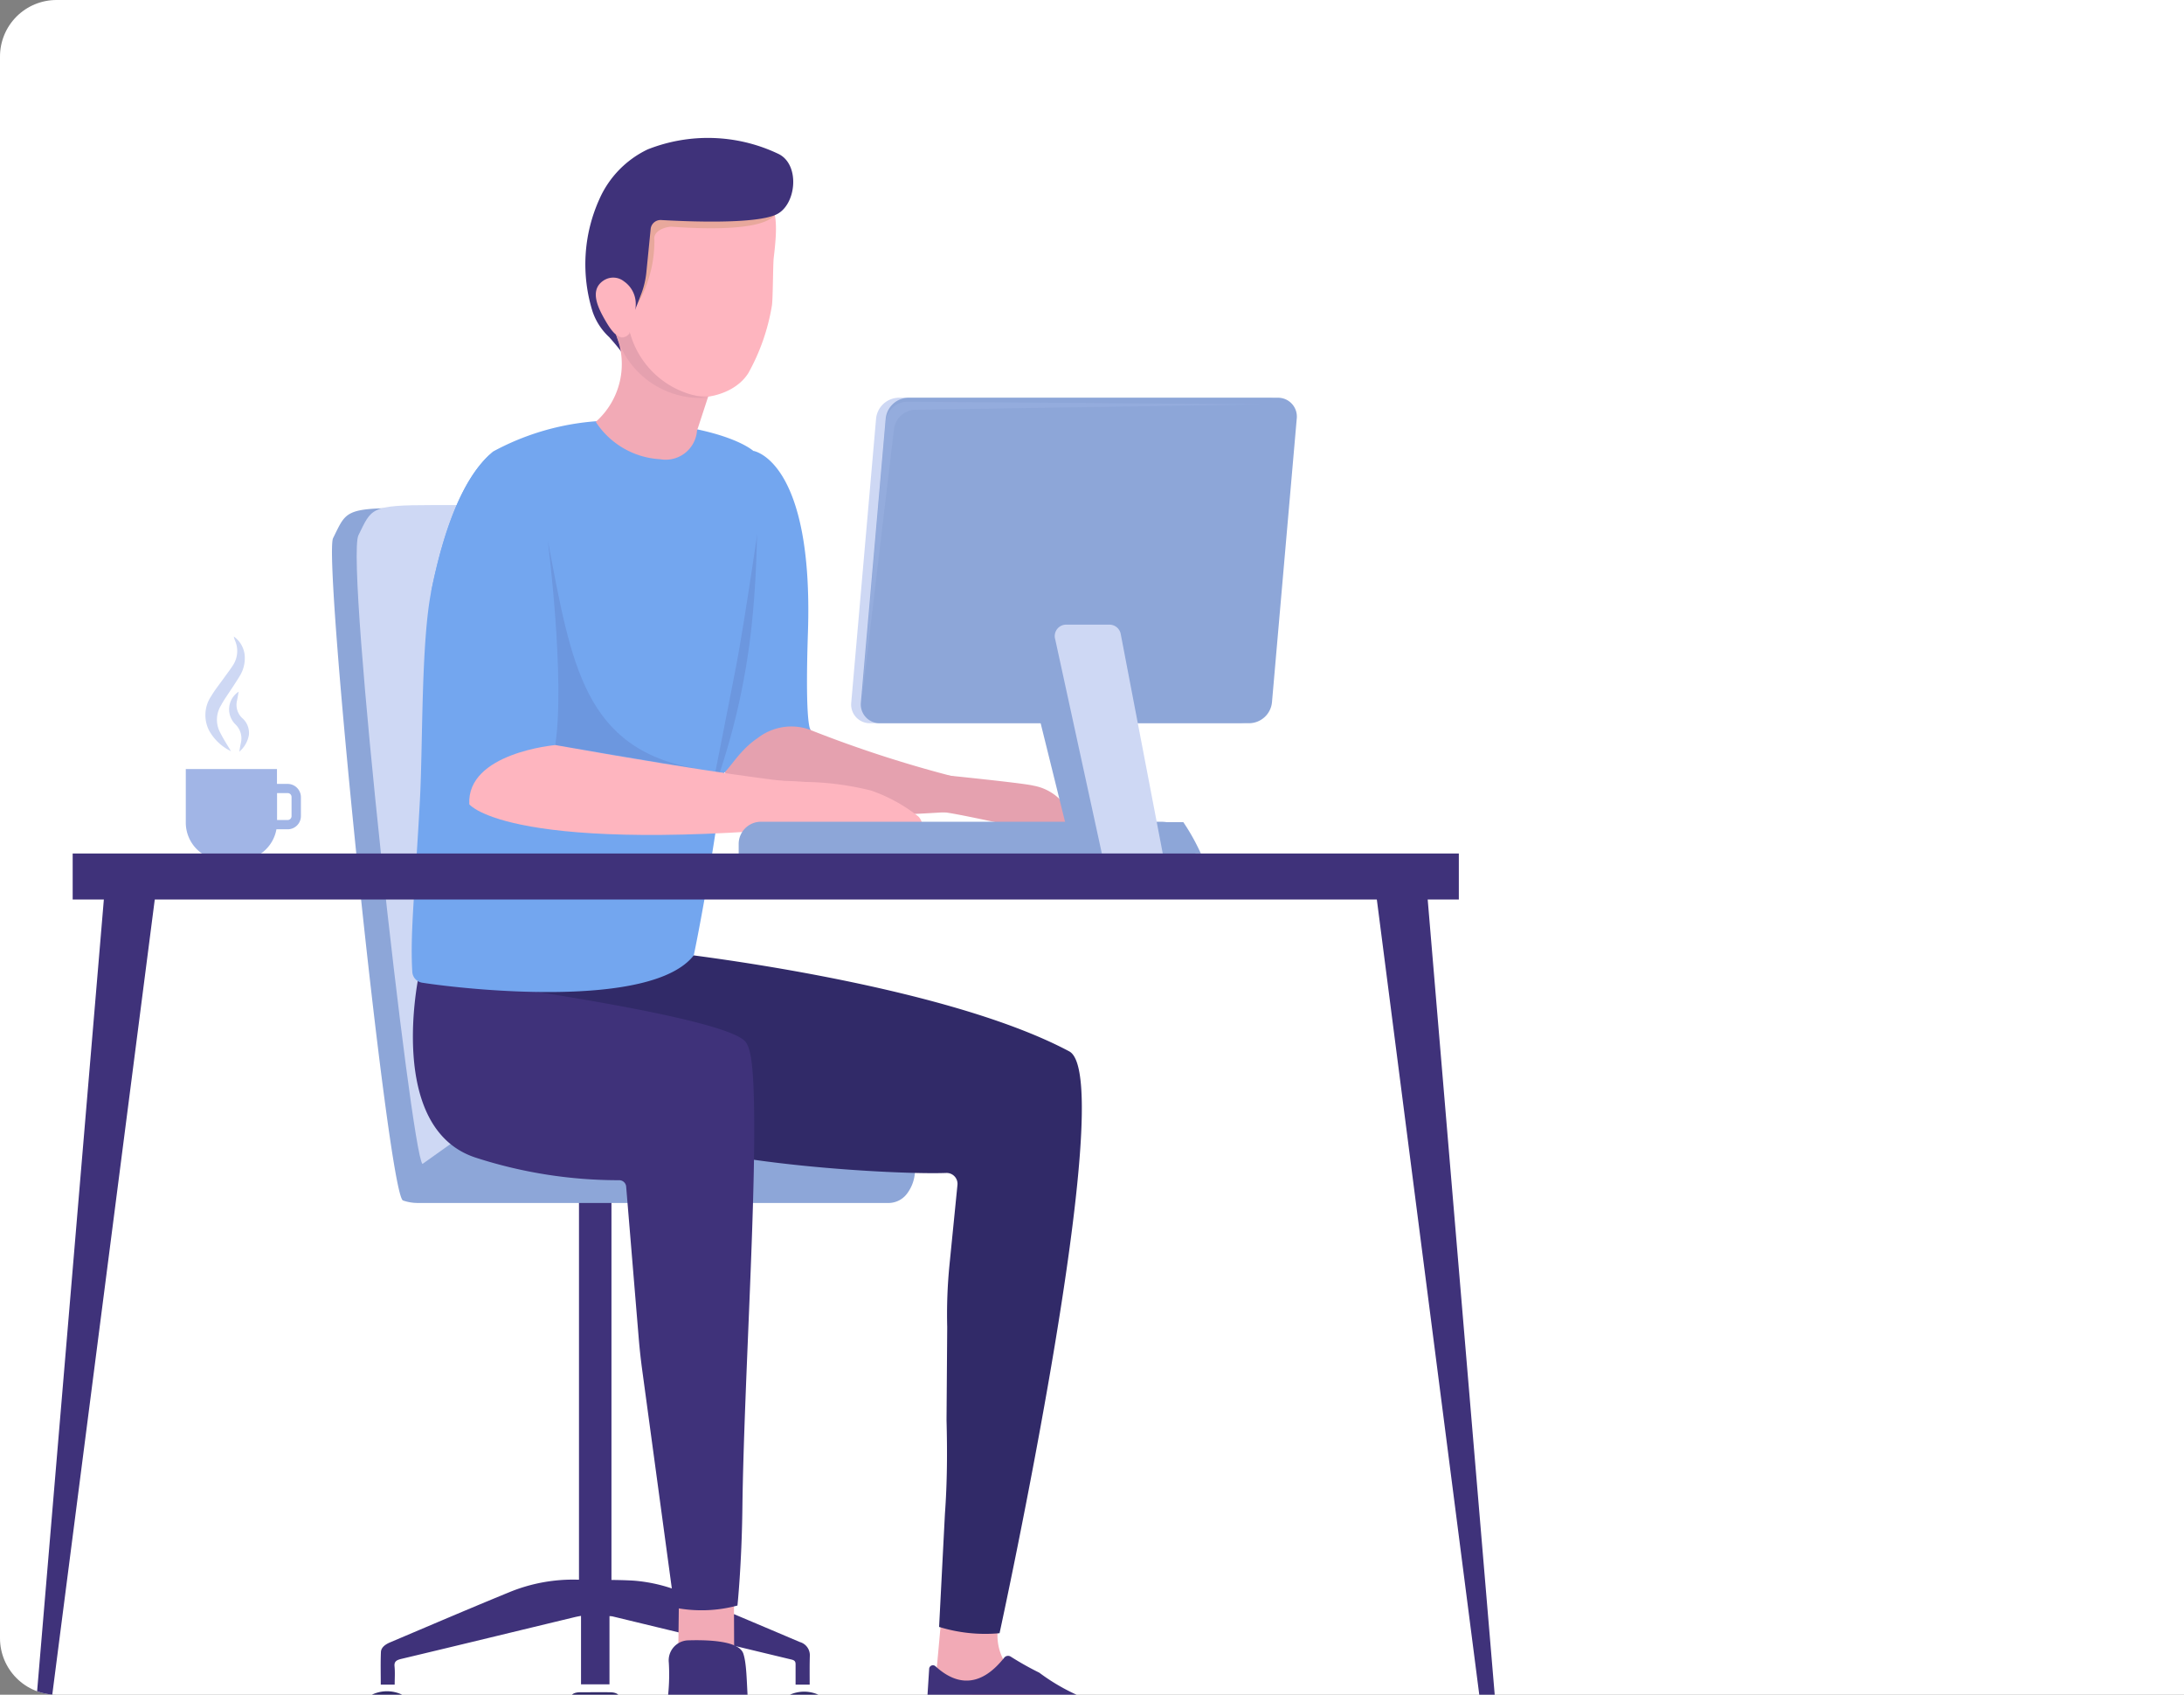 <svg xmlns="http://www.w3.org/2000/svg" xmlns:xlink="http://www.w3.org/1999/xlink" width="116" height="90"
  viewBox="0 0 116 90">
  <rect x="0" y="0" width="116" height="90" fill="#808080" stroke="none"/>
  <defs>
    <clipPath id="clip-path">
      <path id="_6669899fbfc7e73c806c7a89098cf094" data-name="6669899fbfc7e73c806c7a89098cf094"
        d="M3,0H116a0,0,0,0,1,0,0V90a0,0,0,0,1,0,0H3a3,3,0,0,1-3-3V3A3,3,0,0,1,3,0Z" transform="translate(740 624)"
        fill="#7c7c7c" style="mix-blend-mode: multiply;isolation: isolate" />
    </clipPath>
  </defs>
  <g id="マスクグループ_12" data-name="マスクグループ 12" transform="translate(-740 -624)" clip-path="url(#clip-path)">
    <g id="AdobeStock_451512740_更新済み_" data-name="AdobeStock_451512740 [更新済み]" transform="translate(727.493 615.195)">
      <rect id="長方形_24729" data-name="長方形 24729" width="201.468" height="120.881" fill="#fff" />
      <g id="グループ_14607" data-name="グループ 14607" transform="translate(11.838 16.126)">
        <g id="グループ_14603" data-name="グループ 14603">
          <ellipse id="楕円形_152" data-name="楕円形 152" cx="41.317" cy="0.689" rx="41.317" ry="0.689"
            transform="translate(0 85.765)" fill="#9ca9cf" />
          <g id="グループ_14602" data-name="グループ 14602" transform="translate(2.347)">
            <g id="グループ_14595" data-name="グループ 14595" transform="translate(18.54 56.222)">
              <path id="パス_44762" data-name="パス 44762"
                d="M38.381,49.744h-.749c0-.359,0-.717,0-1.076,0-.137-.036-.21-.214-.254q-4.757-1.142-9.513-2.293c-.036-.008-.081-.008-.157-.016v3.626H26.236V46.093c-.149.028-.254.048-.355.073-3.062.737-6.121,1.483-9.187,2.212-.274.064-.387.153-.363.395.032.318.008.637.008.971H15.6c0-.584-.016-1.152.008-1.725.008-.25.234-.411.492-.52,2.1-.89,4.195-1.789,6.31-2.655a8.89,8.89,0,0,1,3.622-.673c1,.024,2.007-.008,3.006.052a8.392,8.392,0,0,1,2.736.693q3.046,1.275,6.084,2.567a.728.728,0,0,1,.532.709C38.373,48.708,38.381,49.22,38.381,49.744Z"
                transform="translate(-15.594 -23.823)" fill="#3f327a" />
              <path id="パス_44763" data-name="パス 44763" d="M20.613,34.474h1.725V55.338H20.613Z"
                transform="translate(-10.079 -34.474)" fill="#3f327a" />
            </g>
            <g id="グループ_14596" data-name="グループ 14596" transform="translate(8.19 33.52)">
              <path id="パス_44764" data-name="パス 44764"
                d="M16.069,24.446h-.564v-.79H10.662v2.853A2,2,0,0,0,12.656,28.5h.858a1.992,1.992,0,0,0,1.962-1.644h.6a.7.7,0,0,0,.7-.7V25.143A.706.706,0,0,0,16.069,24.446Zm.21,1.712a.206.206,0,0,1-.205.205h-.564v-1.43h.564a.206.206,0,0,1,.205.205Z"
                transform="translate(-10.662 -23.656)" fill="#a1b5e6" />
            </g>
            <path id="パス_44765" data-name="パス 44765"
              d="M43.957,50.364l-21.726.6,1.08-1.245,8.51-7.644L27.726,17.05H18.338c-3.324,0-3.207.173-3.917,1.6-.552,1.1,2.909,34.818,3.711,35.176a2.39,2.39,0,0,0,.79.133H43.961a1.232,1.232,0,0,0,.967-.528,2.093,2.093,0,0,0,.4-1.269A1.639,1.639,0,0,0,43.957,50.364Z"
              transform="translate(1.593 2.606)" fill="#8da6d8" />
            <path id="パス_44766" data-name="パス 44766" d="M16.652,35.6H40.732l-6.89-3.723-15.6.778Z"
              transform="translate(4.109 18.894)" fill="#8da6d8" />
            <path id="パス_44767" data-name="パス 44767"
              d="M18.48,51.968c-.608-.588-4.11-31.965-3.4-33.391s.592-1.6,3.921-1.6h9.388L32.486,42Z"
              transform="translate(2.281 2.525)" fill="#ced8f4" />
            <g id="グループ_14597" data-name="グループ 14597" transform="translate(17.046 82.496)">
              <path id="パス_44768" data-name="パス 44768"
                d="M16.768,46.994a1.844,1.844,0,0,1-.081,3.687,1.844,1.844,0,1,1,.081-3.687Z"
                transform="translate(-14.882 -46.993)" fill="#312a68" />
              <path id="パス_44769" data-name="パス 44769"
                d="M25.435,48.8a1.842,1.842,0,0,1,3.683.077,1.842,1.842,0,1,1-3.683-.077Z"
                transform="translate(-3.289 -46.993)" fill="#312a68" />
              <path id="パス_44770" data-name="パス 44770"
                d="M20.359,48.8c0-.387,0-.774,0-1.16.008-.435.181-.612.6-.616.532,0,1.068-.008,1.6,0,.4.008.584.185.588.592.008.8,0,1.6,0,2.4a.53.53,0,0,1-.564.588c-.548.016-1.1.016-1.64,0A.539.539,0,0,1,20.363,50C20.351,49.6,20.359,49.2,20.359,48.8Z"
                transform="translate(-8.867 -46.97)" fill="#312a68" />
            </g>
            <path id="パス_44771" data-name="パス 44771"
              d="M26.766,15.621c2.833,1.757-1.833,6.874-1.628,14.308.02.753,4.287-.25,4.638.488a64.12,64.12,0,0,0,8.1,2.595v1.7s-8.506.641-10.912,0-3.119-7.785-3.465-10.9S26.766,15.621,26.766,15.621Z"
              transform="translate(11.608 1.036)" fill="#e5a1af" />
            <path id="パス_44772" data-name="パス 44772"
              d="M26.383,15.606s3.2.484,2.893,9.658c-.169,5.1.149,5.166.149,5.166a2.908,2.908,0,0,0-2.813.423c-1.382.915-1.8,2.494-2.381,1.894C22.527,31.01,26.383,15.606,26.383,15.606Z"
              transform="translate(11.958 1.019)" fill="#73a6ef" />
            <path id="パス_44773" data-name="パス 44773"
              d="M34.909,24.409c-.479-.133-4.936-.58-4.936-.58s-.8-.407-.145,1.011c.181.391-.488.911.338.983s5.875,1.237,6.125,1.221l.814-.081A2.66,2.66,0,0,0,34.909,24.409Z"
              transform="translate(18.301 9.994)" fill="#e5a1af" />
            <path id="パス_44774" data-name="パス 44774" d="M23.177,44.523l-.056,4.36,2.982-.028-.02-4.791Z"
              transform="translate(11.216 32.284)" fill="#f2aab6" />
            <path id="パス_44775" data-name="パス 44775"
              d="M29.989,45.062l-.379,4.17,5.77.177-1.358-1.064a2.783,2.783,0,0,1-1.064-2.293l.036-.919Z"
              transform="translate(18.345 33.381)" fill="#f2aab6" />
            <path id="パス_44776" data-name="パス 44776"
              d="M21.156,28.924l5.609-.629s14.34,1.575,21.255,5.258c2.716,1.447-3.7,30.9-3.7,30.9a8.293,8.293,0,0,1-3.211-.334l.31-6.012c.121-1.656.129-3.316.085-4.976l.036-4.936a26.677,26.677,0,0,1,.121-3.308l.423-4.239a.578.578,0,0,0-.6-.637c-2.667.1-12.624-.463-15.96-2.107-2.212-1.092-4.368-3.759-5.8-5.843A2.014,2.014,0,0,1,21.156,28.924Z"
              transform="translate(7.092 14.96)" fill="#312a68" />
            <path id="パス_44777" data-name="パス 44777"
              d="M33.648,62.357s.226-2.156.262-5.194c.085-6.757.818-17.411.584-22.476-.068-1.455-.214-2.091-.479-2.333-1.62-1.483-17.286-3.489-17.286-3.489s-1.781,8.208,3.07,9.723a24.614,24.614,0,0,0,7.559,1.181.372.372,0,0,1,.379.342l.665,8.022c.048.588.113,1.177.193,1.761L30.3,62.466A7.333,7.333,0,0,0,33.648,62.357Z"
              transform="translate(3.843 15.587)" fill="#3f327a" />
            <path id="パス_44778" data-name="パス 44778"
              d="M31.36,43.233c-2.252,2.885-12.112,1.813-14.425,1.451a.619.619,0,0,1-.524-.576c-.125-2.087.149-4.332.407-9.175.157-2.978.056-8.361.608-11.081.645-3.175,1.62-5.839,3.078-7.2q.1-.1.205-.181a13.574,13.574,0,0,1,7.632-1.592c4.932.33,6.217,1.592,6.217,1.592a53.27,53.27,0,0,1,.012,8.462c-.246,2.256-1.112,4.892-1.2,5.581C32.412,38.346,31.36,43.233,31.36,43.233Z"
              transform="translate(3.81 0.183)" fill="#73a6ef" />
            <path id="パス_44779" data-name="パス 44779"
              d="M26.8,17.668c-.056.322-.024,1.995-.258,4.424a37.169,37.169,0,0,1-1.8,8.49c-.749,1.16-.721.794-1.1.641-.242-.1.854-.459.9-.725,0,0,.6-3.026,1.084-5.524C26.047,22.846,26.8,17.668,26.8,17.668Z"
              transform="translate(11.754 3.285)" fill="#3f327a" opacity="0.13" />
            <path id="パス_44780" data-name="パス 44780"
              d="M21.376,14.7c-.068,6.153,5.947,6.6,7.4,4.255a11.04,11.04,0,0,0,1.245-3.566c.06-.33.056-2.224.1-2.559.274-2.281.125-3.01-1.072-3.554a5.517,5.517,0,0,0-6.479,1.539C21.7,11.818,21.4,12.338,21.376,14.7Z"
              transform="translate(9.298 -6.471)" fill="#feb5bf" />
            <path id="パス_44781" data-name="パス 44781"
              d="M29.48,9.892a.621.621,0,0,1-.052.484c-.81,1.064-5.278.641-5.524.641s-.979.193-.886.713a6.716,6.716,0,0,1-.947,3.481s.2-4.444.165-4.577a16.048,16.048,0,0,1,1.592-1.688l4.876.52Z"
              transform="translate(10.062 -6.298)" fill="#e8a89c" />
            <path id="パス_44782" data-name="パス 44782"
              d="M24.079,8.3A8.69,8.69,0,0,1,31,8.522c1.209.544.991,2.752-.1,3.24-1.156.52-4.767.363-6.1.286a.529.529,0,0,0-.556.475l-.23,2.317a4.475,4.475,0,0,1-.274,1.144l-.467,1.209s-.391,2.228-.395,2.232c.008-.222-.7-1-.834-1.156a3.293,3.293,0,0,1-.886-1.362,8.4,8.4,0,0,1,.355-5.951A5.3,5.3,0,0,1,24.079,8.3Z"
              transform="translate(8.637 -7.684)" fill="#3f327a" />
            <path id="パス_44783" data-name="パス 44783"
              d="M27.017,15.993l-.56,1.712a.506.506,0,0,0-.048.185,1.669,1.669,0,0,1-1.946,1.455,4.37,4.37,0,0,1-3.425-1.986,4.1,4.1,0,0,0,1.068-4.646.5.5,0,0,0,.56-.073.118.118,0,0,1,.2.052A4.047,4.047,0,0,0,27.017,15.993Z"
              transform="translate(8.927 -2.277)" fill="#f2aab6" />
            <path id="パス_44784" data-name="パス 44784"
              d="M23.159,12.669a1.45,1.45,0,0,0-.621-1.245.922.922,0,0,0-1.068-.06c-.79.5-.334,1.438.093,2.168.254.439.512.778.786.842C22.99,14.522,23.139,13.35,23.159,12.669Z"
              transform="translate(8.929 -3.8)" fill="#feb5bf" />
            <path id="パス_44785" data-name="パス 44785"
              d="M23.07,32.88c-1.475,2.547-3.957,3.1-4.872.431a49.772,49.772,0,0,1-1.322-10.239c.645-3.175,1.62-5.839,3.078-7.2a6.142,6.142,0,0,1,.753-.31C23.469,15.642,24.545,30.329,23.07,32.88Z"
              transform="translate(4.356 0.971)" fill="#73a6ef" />
            <path id="パス_44786" data-name="パス 44786"
              d="M22.408,23.05s-4.718.411-4.569,3.147c0,0,2.156,2.792,19.675,1.06l-2.857-2.285S31.248,24.625,22.408,23.05Z"
              transform="translate(5.409 9.197)" fill="#feb5bf" />
            <path id="パス_44787" data-name="パス 44787"
              d="M34.144,25.847a8.593,8.593,0,0,0-2.49-1.37,15.2,15.2,0,0,0-3.526-.463c-3.892-.306-3.759.625-3,1.632.467.621,3.5.475,3.5.475s2.913.834,4.706,1.177a.878.878,0,0,0,.83-1.434A.027.027,0,0,1,34.144,25.847Z"
              transform="translate(12.953 10.191)" fill="#feb5bf" />
            <path id="パス_44788" data-name="パス 44788"
              d="M48.924,26.82H24.655v-.649a1.18,1.18,0,0,1,1.181-1.181H47.106a1.818,1.818,0,0,1,1.817,1.817Z"
              transform="translate(12.901 11.33)" fill="#8da6d8" />
            <path id="パス_44789" data-name="パス 44789"
              d="M28.51,31.546H48.137a1.231,1.231,0,0,0,1.2-1.108l1.318-15.07a1,1,0,0,0-1.007-1.108H30.025a1.231,1.231,0,0,0-1.2,1.108l-1.318,15.07A.991.991,0,0,0,28.51,31.546Z"
              transform="translate(16.029 -0.459)" fill="#ced8f4" />
            <path id="パス_44790" data-name="パス 44790"
              d="M28.757,31.546H48.384a1.231,1.231,0,0,0,1.2-1.108L50.9,15.368A1,1,0,0,0,49.9,14.26H30.268a1.231,1.231,0,0,0-1.2,1.108L27.75,30.438A1,1,0,0,0,28.757,31.546Z"
              transform="translate(16.297 -0.459)" fill="#8da6d8" />
            <path id="パス_44791" data-name="パス 44791"
              d="M30.62,14.791a1.175,1.175,0,0,0-1.148,1.06s-1.737,14.663-1.7,14.232l1.261-14.663a1.181,1.181,0,0,1,1.148-1.06l18.781.145C49.352,14.5,30.62,14.791,30.62,14.791Z"
              transform="translate(16.328 -0.35)" fill="#a1b5e6" opacity="0.38" />
            <path id="パス_44792" data-name="パス 44792"
              d="M42.036,31.887H31.177a10.5,10.5,0,0,1,.963-1.664h2.688l-1.346-5.436a2.718,2.718,0,0,1,.008-1.346l.79-3.05,3.506-.145,1.632,9.977h1.688A11.373,11.373,0,0,1,42.036,31.887Z"
              transform="translate(20.067 6.118)" fill="#8da6d8" />
            <path id="パス_44793" data-name="パス 44793"
              d="M38.39,32.155,36.161,20.514a.61.61,0,0,0-.6-.512h-2.3a.607.607,0,0,0-.58.79l2.474,11.363Z"
              transform="translate(21.69 5.85)" fill="#ced8f4" />
            <g id="グループ_14598" data-name="グループ 14598" transform="translate(0 39.963)">
              <path id="パス_44794" data-name="パス 44794" d="M43.5,26.726l3.876,45.991c.044.528-.6.629-.661.1l-5.939-46.1Z"
                transform="translate(30.611 -26.726)" fill="#3f327a" />
              <path id="パス_44795" data-name="パス 44795" d="M10.638,26.726,6.761,72.718c-.044.528.6.629.661.1l5.943-46.1Z"
                transform="translate(-6.759 -26.726)" fill="#3f327a" />
            </g>
            <rect id="長方形_24730" data-name="長方形 24730" width="73.624" height="2.446" transform="translate(2.182 38.005)"
              fill="#3f327a" />
            <path id="パス_44796" data-name="パス 44796"
              d="M23.263,46.89a1.064,1.064,0,0,1,1.023-1.181c1.152-.036,2.708.04,2.933.7.359,1.064,0,3.832.862,5.117.721,1.08-3.308,1.539-5.021.818A.859.859,0,0,1,22.6,51.25,10.519,10.519,0,0,0,23.263,46.89Z"
              transform="translate(10.582 34.084)" fill="#3f327a" />
            <path id="パス_44797" data-name="パス 44797"
              d="M28.025,48.515c-.677.665-3.6.838-4.988.258a.889.889,0,0,1-.431-.427s-.024.077-.024.081a.824.824,0,0,0,.488,1.044c1.712.721,5.762.266,5.045-.814C28.082,48.608,28.057,48.567,28.025,48.515Z"
              transform="translate(10.57 36.988)" fill="#f2f2f2" />
            <g id="グループ_14599" data-name="グループ 14599" transform="translate(47.424 80.615)">
              <path id="パス_44798" data-name="パス 44798"
                d="M29.526,50.921c1.245.23,8.123,1.886,11.766-.012a.191.191,0,0,0,.1-.129c.1-.351.3-1.624-1.636-1.87a10.649,10.649,0,0,1-4.3-1.918,16.364,16.364,0,0,1-1.507-.846.263.263,0,0,0-.338.028c-.471.58-1.809,2.176-3.667.479a.2.2,0,0,0-.338.137l-.25,3.921A.208.208,0,0,0,29.526,50.921Z"
                transform="translate(-29.357 -46.097)" fill="#3f327a" />
            </g>
            <g id="グループ_14600" data-name="グループ 14600" transform="translate(47.4 84.608)">
              <path id="パス_44799" data-name="パス 44799"
                d="M41.466,48.278S37.211,49.906,29.414,48l-.064.5a.777.777,0,0,0,0,.1c.008.153.052.56.314.572.338.016,7.934,1.551,11.657-.23.077-.036.133-.206.153-.29Z"
                transform="translate(-29.345 -48)" fill="#f2f2f2" />
            </g>
            <path id="パス_44800" data-name="パス 44800"
              d="M19.824,17.877s.935,7.378.395,10.851L27.8,30C21.726,28.982,21.077,24.417,19.824,17.877Z"
              transform="translate(7.594 3.515)" fill="#3f327a" opacity="0.13" />
            <path id="パス_44801" data-name="パス 44801"
              d="M26.458,16.051a4.671,4.671,0,0,1-4.912-3.4s.282.488.758-.02A4.7,4.7,0,0,0,26.458,16.051Z"
              transform="translate(9.486 -2.254)" fill="#e5a1af" />
            <g id="グループ_14601" data-name="グループ 14601" transform="translate(9.228 26.489)">
              <path id="パス_44802" data-name="パス 44802"
                d="M12.52,26.39a2.645,2.645,0,0,1-1.164-1.1,1.8,1.8,0,0,1,.121-1.837c.2-.338.451-.645.677-.963.157-.222.326-.435.471-.665a1.376,1.376,0,0,0,.113-1.3,1.047,1.047,0,0,1-.069-.226,1.382,1.382,0,0,1,.58,1.019,1.8,1.8,0,0,1-.278,1.1c-.254.419-.532.818-.8,1.229-.073.113-.137.226-.2.342a1.444,1.444,0,0,0-.02,1.422C12.117,25.742,12.318,26.052,12.52,26.39Z"
                transform="translate(-11.157 -20.306)" fill="#ced8f4" />
              <path id="パス_44803" data-name="パス 44803"
                d="M12.266,21.7c-.032.173-.056.318-.085.463a.965.965,0,0,0,.27.935,1.045,1.045,0,0,1,.359.9,1.5,1.5,0,0,1-.512.89c.032-.181.052-.314.081-.443a1.038,1.038,0,0,0-.282-1.007A1.118,1.118,0,0,1,12.266,21.7Z"
                transform="translate(-10.496 -18.777)" fill="#ced8f4" />
            </g>
          </g>
        </g>
      </g>
    </g>
  </g>
</svg>